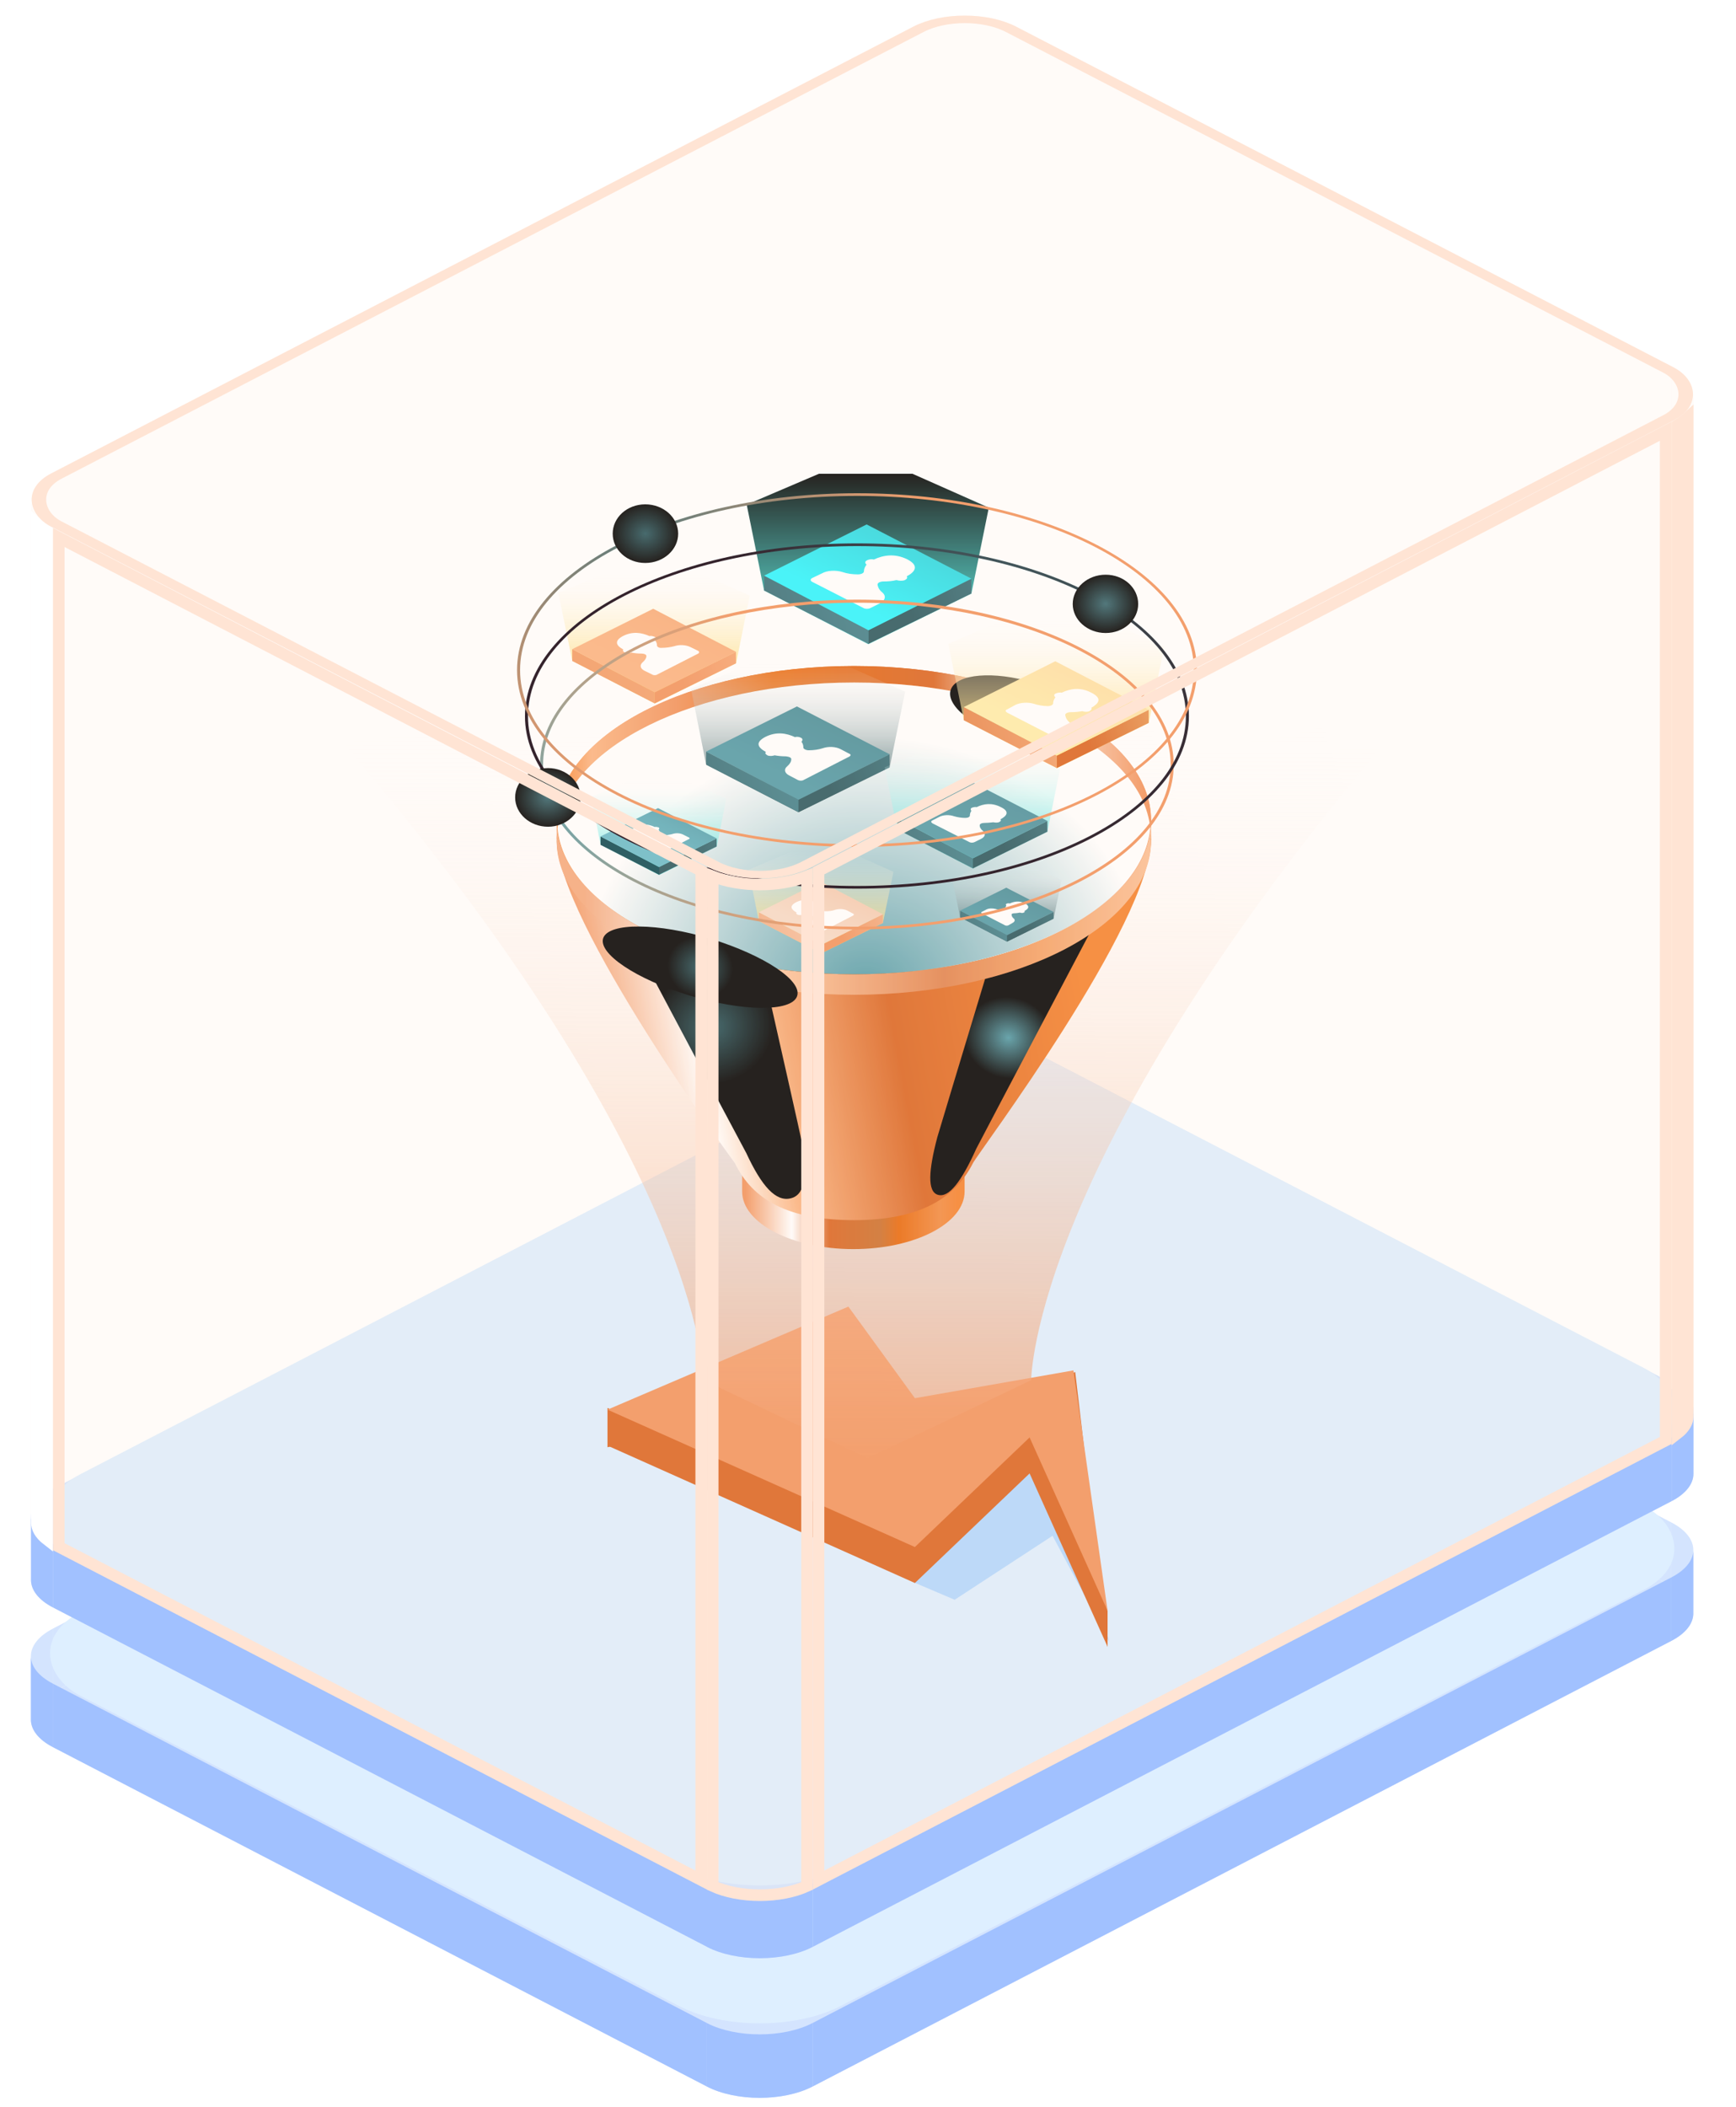 <svg width="150" height="182" viewBox="0 0 150 182" fill="none" xmlns="http://www.w3.org/2000/svg">
<path d="M87.909 107.662C85.382 106.351 81.286 106.351 78.759 107.662L4.562 146.148C3.299 146.803 2.667 147.662 2.667 148.521C2.667 149.38 3.298 150.239 4.562 150.894L61.07 180.205C63.597 181.516 67.693 181.516 70.22 180.205L144.417 141.719C145.68 141.063 146.312 140.205 146.312 139.346C146.312 138.487 145.681 137.628 144.417 136.973L87.909 107.662Z" fill="#D4E4FE"/>
<path d="M87.911 102.18C85.384 100.869 81.287 100.869 78.761 102.18V107.664C81.287 106.353 85.384 106.353 87.911 107.664V102.18Z" fill="#D4E4FE"/>
<path d="M87.905 102.179L144.413 131.49V136.974L87.905 107.663V102.179Z" fill="#D4E4FE"/>
<path d="M4.564 140.665L78.761 102.179V107.663L4.564 146.149V140.665Z" fill="#D4E4FE"/>
<path d="M144.417 131.493C145.681 132.149 146.312 133.008 146.312 133.867L146.312 139.35C146.312 138.491 145.68 137.633 144.417 136.977V131.493Z" fill="#D4E4FE"/>
<path d="M146.312 133.865C146.312 134.723 145.68 135.582 144.417 136.237V141.721C145.68 141.066 146.312 140.207 146.312 139.348V133.865Z" fill="#A1C1FF"/>
<path d="M2.669 143.041C2.669 142.182 3.301 141.323 4.564 140.668V146.152C3.301 146.807 2.669 147.666 2.669 148.525V143.041Z" fill="#D4E4FE"/>
<path d="M4.564 145.411C3.301 144.755 2.669 143.897 2.669 143.038V148.521C2.669 149.38 3.301 150.239 4.564 150.895V145.411Z" fill="#A1C1FF"/>
<path d="M144.413 136.239L70.216 174.725V180.209L144.413 141.723V136.239Z" fill="#A1C1FF"/>
<path d="M61.074 174.725L4.566 145.414V150.898L61.074 180.209V174.725Z" fill="#A1C1FF"/>
<path d="M70.216 174.725C67.689 176.035 63.593 176.035 61.066 174.725V180.209C63.593 181.519 67.689 181.519 70.216 180.209V174.725Z" fill="#A1C1FF"/>
<rect width="93.892" height="73.965" rx="7.862" transform="matrix(-0.888 0.46 0.888 0.46 83.347 99.659)" fill="#DEEFFF"/>
<path d="M87.92 95.601C85.393 94.29 81.296 94.29 78.77 95.601L4.573 134.087C3.309 134.743 2.678 135.601 2.678 136.46C2.677 137.319 3.309 138.178 4.573 138.833L61.081 168.144C63.608 169.455 67.704 169.455 70.231 168.144L144.428 129.658C145.691 129.003 146.323 128.144 146.323 127.285C146.323 126.426 145.691 125.567 144.428 124.912L87.92 95.601Z" fill="#D4E4FE"/>
<path d="M87.922 90.119C85.395 88.809 81.299 88.809 78.772 90.119V95.603C81.299 94.293 85.395 94.293 87.922 95.603V90.119Z" fill="#D4E4FE"/>
<path d="M87.912 90.118L144.42 119.429V124.913L87.912 95.602V90.118Z" fill="#D4E4FE"/>
<path d="M4.568 128.605L78.765 90.118V95.602L4.568 134.089V128.605Z" fill="#D4E4FE"/>
<path d="M144.428 119.431C145.691 120.086 146.323 120.945 146.323 121.804L146.323 127.288C146.323 126.429 145.691 125.57 144.428 124.915V119.431Z" fill="#D4E4FE"/>
<path d="M146.323 121.804C146.323 122.663 145.691 123.521 144.428 124.177V129.66C145.691 129.005 146.323 128.147 146.323 127.288V121.804Z" fill="#A1C1FF"/>
<path d="M2.68 130.978C2.68 130.12 3.312 129.261 4.575 128.606V134.09C3.312 134.745 2.68 135.603 2.68 136.462V130.978Z" fill="#D4E4FE"/>
<path d="M4.575 133.35C3.312 132.695 2.68 131.836 2.68 130.977V136.461C2.68 137.32 3.312 138.179 4.575 138.834V133.35Z" fill="#A1C1FF"/>
<path d="M144.42 124.178L70.223 162.665V168.149L144.42 129.662V124.178Z" fill="#A1C1FF"/>
<path d="M61.084 162.661L4.576 133.349V138.833L61.084 168.144V162.661Z" fill="#A1C1FF"/>
<path d="M70.227 162.664C67.7 163.975 63.604 163.975 61.077 162.664V168.148C63.604 169.459 67.7 169.459 70.227 168.148V162.664Z" fill="#A1C1FF"/>
<rect width="93.892" height="73.965" rx="7.862" transform="matrix(-0.888 0.46 0.888 0.46 83.347 87.747)" fill="#DEEFFF"/>
<path d="M78.757 136.581L82.487 138.171L90.946 132.646L95.855 141.808L94.767 138.171L92.746 124.009V118.359L78.757 136.581Z" fill="#B2D7FF"/>
<path d="M95.7 139.127V142.235L94.145 137.351L94.728 136.02L95.7 139.127Z" fill="#DA6420"/>
<path d="M52.49 124.998V121.607L57.775 123.765L52.49 124.998Z" fill="#DA6420"/>
<path d="M73.304 115.958L52.49 124.857L79.052 136.723L88.963 127.258L95.702 142.232L92.904 118.5L79.052 123.868L73.304 115.958Z" fill="#DA6420"/>
<path d="M73.304 112.85L52.49 121.75L79.052 133.616L88.963 124.151L95.702 139.125L92.749 118.36L79.052 120.761L73.304 112.85Z" fill="#F1935C"/>
<path fill-rule="evenodd" clip-rule="evenodd" d="M74.96 125.947L60.82 119.205C60.82 119.205 60.82 99.901 27.941 62.205H121.304C89.099 99.713 89.099 119.205 89.099 119.205L74.96 125.947Z" fill="url(#paint0_linear_466_21902)"/>
<path d="M83.346 100.408H64.124V102.822C64.124 102.861 64.124 102.89 64.124 102.91C64.124 105.645 68.439 107.885 73.735 107.885C79.063 107.885 83.346 105.645 83.346 102.91C83.346 102.89 83.346 102.861 83.346 102.822V100.408Z" fill="url(#paint1_linear_466_21902)"/>
<path d="M99.46 72.419C99.46 65.088 48.106 65.291 48.106 72.419C48.106 79.519 63.503 100.466 63.503 100.466C65.039 103.638 68.112 105.383 73.8 105.383C79.455 105.383 82.528 103.492 84.064 100.466C84.489 99.594 99.46 79.751 99.46 72.419Z" fill="url(#paint2_linear_466_21902)"/>
<path style="mix-blend-mode:color-dodge" d="M63.243 71.838L51.377 74.922C51.377 74.922 64.452 99.565 64.485 99.594C65.793 102.416 67.035 103.842 68.342 103.493C69.65 103.173 69.781 101.223 69.225 98.372C69.062 97.499 63.243 71.838 63.243 71.838Z" fill="url(#paint3_radial_466_21902)"/>
<path style="mix-blend-mode:color-dodge" d="M88.866 72.156L97.332 74.571C97.332 74.571 84.355 99.185 84.355 99.214C83.08 102.036 82.001 103.462 81.053 103.2C80.105 102.938 80.236 101.076 80.988 98.225C81.217 97.41 88.866 72.156 88.866 72.156Z" fill="url(#paint4_radial_466_21902)"/>
<path d="M99.46 72.505C99.46 79.837 87.954 85.802 73.8 85.802C59.613 85.802 48.106 79.837 48.106 72.505C48.106 65.145 59.613 59.209 73.8 59.209C87.954 59.209 99.46 65.145 99.46 72.505Z" fill="url(#paint5_linear_466_21902)"/>
<path d="M99.457 70.73H48.103V72.418H48.136C48.136 72.495 48.125 72.563 48.103 72.621C48.103 79.953 59.609 85.918 73.796 85.918C87.95 85.918 99.457 79.953 99.457 72.621C99.435 72.563 99.424 72.495 99.424 72.418H99.457V70.73Z" fill="url(#paint6_linear_466_21902)"/>
<path opacity="0.2" d="M99.457 70.73H48.103V72.418H48.136C48.136 72.495 48.125 72.563 48.103 72.621C48.103 79.953 59.609 85.918 73.796 85.918C87.95 85.918 99.457 79.953 99.457 72.621C99.435 72.563 99.424 72.495 99.424 72.418H99.457V70.73Z" fill="white"/>
<path d="M99.457 70.848C99.457 78.18 87.95 84.144 73.796 84.144C59.609 84.144 48.103 78.18 48.103 70.848C48.103 63.487 59.609 57.523 73.796 57.523C87.95 57.523 99.457 63.487 99.457 70.848Z" fill="url(#paint7_linear_466_21902)"/>
<path d="M99.457 70.848C99.457 78.18 87.95 84.144 73.796 84.144C59.609 84.144 48.103 78.18 48.103 70.848C48.103 63.487 59.609 57.523 73.796 57.523C87.95 57.523 99.457 63.487 99.457 70.848Z" fill="url(#paint8_linear_466_21902)"/>
<path d="M73.796 58.949C60.067 58.949 48.855 64.535 48.168 71.547C48.855 78.559 60.067 84.145 73.796 84.145C87.493 84.145 98.705 78.559 99.391 71.547C98.705 64.535 87.493 58.949 73.796 58.949Z" fill="url(#paint9_linear_466_21902)"/>
<path style="mix-blend-mode:multiply" d="M73.796 58.949C60.067 58.949 48.855 64.535 48.168 71.547C48.855 78.559 60.067 84.145 73.796 84.145C87.493 84.145 98.705 78.559 99.391 71.547C98.705 64.535 87.493 58.949 73.796 58.949Z" fill="url(#paint10_radial_466_21902)"/>
<path style="mix-blend-mode:color-dodge" d="M61.444 81.091C66.053 82.517 69.387 84.728 68.864 86.067C68.341 87.405 64.189 87.376 59.58 85.979C54.971 84.583 51.637 82.343 52.127 81.004C52.65 79.666 56.834 79.695 61.444 81.091Z" fill="url(#paint11_radial_466_21902)"/>
<path style="mix-blend-mode:color-dodge" d="M89.259 58.949C92.658 59.997 95.012 61.917 94.489 63.255C93.999 64.594 90.795 64.855 87.395 63.837C83.996 62.79 81.642 60.869 82.165 59.531C82.688 58.193 85.859 57.931 89.259 58.949Z" fill="url(#paint12_radial_466_21902)"/>
<path style="mix-blend-mode:screen" d="M100.602 55.834L91.187 51.673L81.936 55.601L83.276 62.206L91.318 66.337L99.261 62.438L100.602 55.834Z" fill="url(#paint13_linear_466_21902)"/>
<path d="M91.308 65.261V66.338L99.251 62.439V61.304L91.308 65.261Z" fill="url(#paint14_linear_466_21902)"/>
<path d="M91.313 65.259V66.335L83.272 62.204V61.069L91.313 65.259Z" fill="url(#paint15_linear_466_21902)"/>
<path d="M83.272 61.071L91.313 65.261L99.256 61.304L91.182 57.114L83.272 61.071Z" fill="url(#paint16_linear_466_21902)"/>
<path d="M92.399 62.384C92.171 62.18 92.072 61.977 92.04 61.744C92.04 61.628 92.236 61.511 92.497 61.511C92.824 61.511 93.184 61.482 93.511 61.424C93.674 61.482 93.968 61.511 94.132 61.424C94.295 61.337 94.361 61.22 94.295 61.133C94.949 60.755 95.276 60.318 94.295 59.824C93.347 59.329 92.465 59.475 91.746 59.824C91.582 59.795 91.353 59.824 91.19 59.911C91.026 59.998 91.092 60.144 91.19 60.231C91.059 60.406 90.994 60.58 90.994 60.755C90.994 60.871 90.798 60.987 90.536 60.987C90.111 60.987 89.686 60.9 89.327 60.784C88.836 60.638 88.183 60.667 87.757 60.871L87.006 61.278C86.842 61.337 86.875 61.453 87.006 61.54L90.961 63.577C91.124 63.635 91.353 63.635 91.484 63.577L92.236 63.199C92.661 62.966 92.726 62.646 92.399 62.384Z" fill="white"/>
<path style="mix-blend-mode:screen" d="M85.438 43.846L74.88 39.161L64.518 43.584L66.021 51.003L75.011 55.629H75.043L83.935 51.265L85.438 43.846Z" fill="url(#paint17_linear_466_21902)"/>
<path d="M75.01 54.431V55.624L83.933 51.26V49.98L75.01 54.431Z" fill="url(#paint18_linear_466_21902)"/>
<path d="M75.046 54.431V55.624L66.024 50.998V49.718L75.046 54.431Z" fill="url(#paint19_linear_466_21902)"/>
<path d="M66.024 49.719L75.046 54.432L83.937 49.98L74.882 45.296L66.024 49.719Z" fill="url(#paint20_linear_466_21902)"/>
<path d="M76.25 51.18C75.988 50.976 75.858 50.743 75.825 50.482C75.825 50.336 76.054 50.22 76.348 50.22C76.707 50.22 77.1 50.191 77.459 50.103C77.655 50.162 77.982 50.191 78.178 50.103C78.375 50.016 78.44 49.871 78.342 49.783C79.094 49.376 79.453 48.852 78.375 48.3C77.296 47.776 76.315 47.95 75.498 48.329C75.335 48.27 75.073 48.3 74.877 48.416C74.713 48.503 74.746 48.678 74.877 48.765C74.713 48.969 74.648 49.172 74.648 49.347C74.648 49.492 74.419 49.609 74.125 49.609C73.667 49.609 73.21 49.551 72.785 49.405C72.229 49.231 71.477 49.26 71.02 49.522L70.17 49.929C70.006 50.016 70.006 50.162 70.17 50.249L74.615 52.518C74.779 52.605 75.04 52.605 75.204 52.518L76.021 52.111C76.511 51.849 76.577 51.471 76.25 51.18Z" fill="white"/>
<path style="mix-blend-mode:screen" d="M64.782 51.442L56.446 47.747L48.241 51.209L49.451 57.086L56.577 60.752L63.605 57.29L64.782 51.442Z" fill="url(#paint21_linear_466_21902)"/>
<path d="M56.565 59.792V60.752L63.593 57.29V56.3L56.565 59.792Z" fill="url(#paint22_linear_466_21902)"/>
<path d="M56.571 59.793V60.753L49.445 57.087V56.069L56.571 59.793Z" fill="url(#paint23_linear_466_21902)"/>
<path d="M49.445 56.069L56.571 59.793L63.599 56.302L56.441 52.578L49.445 56.069Z" fill="url(#paint24_linear_466_21902)"/>
<path d="M55.525 57.205C55.721 57.03 55.852 56.856 55.852 56.652C55.852 56.536 55.656 56.449 55.427 56.449C55.133 56.449 54.839 56.419 54.544 56.361C54.414 56.419 54.12 56.419 53.989 56.361C53.825 56.274 53.793 56.187 53.858 56.099C53.27 55.779 53.008 55.372 53.825 54.936C54.675 54.499 55.46 54.645 56.114 54.936C56.244 54.907 56.44 54.936 56.604 55.023C56.735 55.081 56.702 55.227 56.604 55.314C56.735 55.459 56.767 55.605 56.767 55.75C56.767 55.867 56.963 55.983 57.192 55.954C57.552 55.954 57.944 55.896 58.271 55.808C58.696 55.663 59.284 55.692 59.676 55.896L60.33 56.216C60.428 56.274 60.428 56.39 60.33 56.449L56.8 58.252C56.669 58.34 56.473 58.34 56.342 58.252L55.688 57.932C55.296 57.729 55.264 57.438 55.525 57.205Z" fill="white"/>
<path style="mix-blend-mode:screen" d="M78.21 59.736L68.861 55.605L59.708 59.504L61.016 66.05L68.992 70.152L76.87 66.283L78.21 59.736Z" fill="url(#paint25_linear_466_21902)"/>
<path d="M68.985 69.072V70.149L76.863 66.279V65.144L68.985 69.072Z" fill="url(#paint26_linear_466_21902)"/>
<path d="M68.99 69.073V70.149L61.014 66.047V64.912L68.99 69.073Z" fill="url(#paint27_linear_466_21902)"/>
<path d="M61.014 64.915L68.99 69.075L76.868 65.147L68.859 61.016L61.014 64.915Z" fill="url(#paint28_linear_466_21902)"/>
<path d="M68.009 66.198C68.238 65.994 68.369 65.79 68.369 65.587C68.402 65.441 68.173 65.354 67.911 65.325C67.584 65.325 67.257 65.296 66.931 65.237C66.767 65.296 66.473 65.325 66.309 65.237C66.146 65.15 66.081 65.034 66.179 64.947C65.492 64.568 65.198 64.132 66.146 63.637C67.094 63.172 67.944 63.317 68.696 63.666C68.826 63.608 69.055 63.637 69.219 63.725C69.382 63.812 69.35 63.957 69.251 64.074C69.382 64.219 69.415 64.394 69.415 64.568C69.415 64.685 69.644 64.801 69.873 64.801C70.297 64.801 70.722 64.743 71.082 64.626C71.572 64.452 72.226 64.481 72.651 64.714L73.37 65.092C73.534 65.15 73.534 65.267 73.37 65.354L69.448 67.361C69.317 67.449 69.088 67.449 68.925 67.361L68.205 66.983C67.781 66.779 67.715 66.43 68.009 66.198Z" fill="white"/>
<path style="mix-blend-mode:screen" d="M62.752 68.984L56.868 66.365L51.082 68.838L51.9 72.969L56.934 75.559H56.966L61.935 73.115L62.752 68.984Z" fill="url(#paint29_linear_466_21902)"/>
<path d="M56.922 74.888V75.557L61.923 73.113V72.415L56.922 74.888Z" fill="url(#paint30_linear_466_21902)"/>
<path d="M56.957 74.889V75.558L51.89 72.969V72.242L56.957 74.889Z" fill="url(#paint31_linear_466_21902)"/>
<path d="M51.89 72.24L56.957 74.888L61.926 72.415L56.859 69.796L51.89 72.24Z" fill="url(#paint32_linear_466_21902)"/>
<path d="M56.149 73.029C56.28 72.893 56.356 72.757 56.378 72.621C56.378 72.534 56.247 72.476 56.084 72.476C55.888 72.476 55.659 72.476 55.463 72.418C55.365 72.447 55.169 72.476 55.071 72.418C54.94 72.359 54.907 72.301 54.972 72.243C54.547 72.01 54.351 71.719 54.94 71.399C55.561 71.109 56.084 71.196 56.574 71.428C56.639 71.399 56.803 71.428 56.901 71.458C56.999 71.516 56.966 71.632 56.901 71.661C56.988 71.778 57.032 71.884 57.032 71.981C57.032 72.069 57.163 72.156 57.326 72.156C57.587 72.127 57.849 72.098 58.078 72.04C58.405 71.923 58.797 71.952 59.059 72.098L59.516 72.331C59.614 72.359 59.614 72.447 59.516 72.476L57.032 73.756C56.966 73.814 56.803 73.814 56.705 73.756L56.247 73.523C55.986 73.378 55.953 73.174 56.149 73.029Z" fill="white"/>
<path style="mix-blend-mode:screen" d="M91.578 66.48L83.961 63.076L76.443 66.276L77.522 71.629L84.059 75.004L90.499 71.833L91.578 66.48Z" fill="url(#paint33_linear_466_21902)"/>
<path d="M84.061 74.131V75.004L90.501 71.833V70.902L84.061 74.131Z" fill="url(#paint34_linear_466_21902)"/>
<path d="M84.061 74.13V75.003L77.523 71.628V70.697L84.061 74.13Z" fill="url(#paint35_linear_466_21902)"/>
<path d="M77.523 70.699L84.061 74.132L90.501 70.903L83.963 67.528L77.523 70.699Z" fill="url(#paint36_linear_466_21902)"/>
<path d="M84.946 71.777C84.75 71.631 84.652 71.457 84.652 71.282C84.652 71.166 84.815 71.079 85.011 71.079C85.273 71.079 85.567 71.049 85.828 71.02C85.959 71.049 86.221 71.079 86.351 70.991C86.482 70.933 86.515 70.846 86.45 70.758C87.005 70.468 87.267 70.089 86.482 69.711C85.698 69.304 84.978 69.42 84.39 69.711C84.292 69.682 84.096 69.711 83.965 69.769C83.834 69.828 83.867 69.973 83.932 70.031C83.834 70.177 83.802 70.322 83.802 70.439C83.802 70.555 83.638 70.642 83.409 70.642C83.082 70.642 82.723 70.584 82.429 70.497C82.037 70.351 81.481 70.38 81.154 70.555L80.533 70.875C80.435 70.933 80.435 71.02 80.566 71.108L83.769 72.737C83.9 72.795 84.063 72.795 84.194 72.737L84.782 72.446C85.142 72.271 85.175 71.981 84.946 71.777Z" fill="white"/>
<path style="mix-blend-mode:screen" d="M77.201 75.297L70.892 72.475L64.681 75.123L65.564 79.545L70.958 82.338L76.286 79.72L77.201 75.297Z" fill="url(#paint37_linear_466_21902)"/>
<path d="M70.961 81.611V82.339L76.289 79.72V78.964L70.961 81.611Z" fill="url(#paint38_linear_466_21902)"/>
<path d="M70.959 81.612V82.34L65.565 79.547V78.79L70.959 81.612Z" fill="url(#paint39_linear_466_21902)"/>
<path d="M65.565 78.791L70.959 81.613L76.287 78.965L70.894 76.143L65.565 78.791Z" fill="url(#paint40_linear_466_21902)"/>
<path d="M70.076 79.634C70.229 79.518 70.305 79.382 70.305 79.227C70.338 79.14 70.174 79.082 70.011 79.082C69.782 79.082 69.553 79.052 69.357 78.994C69.227 79.052 69.03 79.052 68.9 78.994C68.802 78.936 68.769 78.878 68.834 78.82C68.377 78.558 68.148 78.267 68.802 77.918C69.455 77.598 70.044 77.714 70.534 77.947C70.632 77.918 70.763 77.918 70.894 77.976C70.992 78.034 70.959 78.15 70.894 78.209C70.992 78.325 71.024 78.441 71.024 78.558C71.024 78.645 71.155 78.703 71.351 78.703C71.613 78.703 71.907 78.674 72.136 78.587C72.495 78.471 72.92 78.5 73.215 78.645L73.705 78.907C73.803 78.936 73.803 79.023 73.705 79.082L71.057 80.449C70.959 80.507 70.796 80.507 70.698 80.449L70.207 80.187C69.913 80.042 69.88 79.809 70.076 79.634Z" fill="white"/>
<path style="mix-blend-mode:screen" d="M91.722 76.002L86.949 73.878L82.275 75.886L82.961 79.231L87.014 81.326L91.035 79.348L91.722 76.002Z" fill="url(#paint41_linear_466_21902)"/>
<path d="M87.011 80.775V81.328L91.032 79.349V78.767L87.011 80.775Z" fill="url(#paint42_linear_466_21902)"/>
<path d="M87.012 80.774V81.327L82.959 79.232V78.65L87.012 80.774Z" fill="url(#paint43_linear_466_21902)"/>
<path d="M82.959 78.649L87.012 80.773L91.033 78.765L86.947 76.67L82.959 78.649Z" fill="url(#paint44_linear_466_21902)"/>
<path d="M87.573 79.315C87.463 79.218 87.409 79.112 87.409 78.995C87.376 78.937 87.507 78.879 87.638 78.879C87.801 78.879 87.965 78.85 88.128 78.821C88.226 78.85 88.357 78.879 88.455 78.821C88.553 78.791 88.553 78.733 88.52 78.675C88.88 78.501 89.011 78.268 88.553 78.006C88.063 77.773 87.605 77.861 87.246 78.035C87.18 78.006 87.049 78.006 86.951 78.064C86.886 78.093 86.919 78.18 86.951 78.239C86.886 78.316 86.853 78.394 86.853 78.472C86.853 78.559 86.755 78.617 86.624 78.617C86.428 78.617 86.2 78.559 86.003 78.501C85.775 78.442 85.415 78.442 85.219 78.559L84.827 78.762C84.761 78.791 84.761 78.85 84.827 78.879L86.853 79.926C86.919 79.955 87.049 79.955 87.115 79.926L87.474 79.722C87.703 79.606 87.736 79.432 87.573 79.315Z" fill="white"/>
<path fill-rule="evenodd" clip-rule="evenodd" d="M74.055 80.275C58.953 80.275 46.662 73.903 46.662 66.048C46.662 58.193 58.953 51.792 74.055 51.792C89.157 51.792 101.416 58.193 101.416 66.048C101.416 73.903 89.157 80.275 74.055 80.275ZM74.055 52.054C59.084 52.054 46.924 58.309 46.924 66.048C46.924 73.758 59.084 80.042 74.055 80.042C88.994 80.042 101.154 73.758 101.154 66.048C101.154 58.309 88.994 52.054 74.055 52.054Z" fill="url(#paint45_radial_466_21902)" style="mix-blend-mode:screen"/>
<path style="mix-blend-mode:screen" fill-rule="evenodd" clip-rule="evenodd" d="M74.061 76.753C58.239 76.753 45.36 70.061 45.36 61.856C45.36 53.623 58.239 46.931 74.061 46.931C89.882 46.931 102.729 53.623 102.729 61.856C102.729 70.061 89.882 76.753 74.061 76.753ZM74.061 47.164C58.37 47.164 45.621 53.739 45.621 61.856C45.621 69.945 58.37 76.52 74.061 76.52C89.719 76.52 102.467 69.945 102.467 61.856C102.467 53.739 89.719 47.164 74.061 47.164Z" fill="url(#paint46_radial_466_21902)"/>
<path fill-rule="evenodd" clip-rule="evenodd" d="M74.063 73.149C57.85 73.149 44.676 66.282 44.676 57.874C44.676 49.466 57.85 42.6 74.063 42.6C90.244 42.6 103.418 49.466 103.418 57.874C103.418 66.282 90.244 73.149 74.063 73.149ZM74.063 42.832C58.013 42.832 44.938 49.582 44.938 57.874C44.938 66.166 58.013 72.916 74.063 72.916C90.113 72.916 103.156 66.166 103.156 57.874C103.156 49.582 90.113 42.832 74.063 42.832Z" fill="url(#paint47_radial_466_21902)" style="mix-blend-mode:screen"/>
<path style="mix-blend-mode:screen" d="M50.167 68.871C50.167 70.268 48.892 71.403 47.356 71.403C45.787 71.403 44.512 70.268 44.512 68.871C44.512 67.475 45.787 66.34 47.356 66.34C48.892 66.34 50.167 67.475 50.167 68.871Z" fill="url(#paint48_radial_466_21902)"/>
<path style="mix-blend-mode:screen" d="M98.345 52.17C98.345 53.537 97.103 54.672 95.534 54.672C93.965 54.672 92.69 53.537 92.69 52.17C92.69 50.773 93.965 49.638 95.534 49.638C97.103 49.638 98.345 50.773 98.345 52.17Z" fill="url(#paint49_radial_466_21902)"/>
<path style="mix-blend-mode:screen" d="M58.597 46.092C58.597 47.488 57.322 48.623 55.753 48.623C54.184 48.623 52.941 47.488 52.941 46.092C52.941 44.695 54.184 43.56 55.753 43.56C57.322 43.56 58.597 44.695 58.597 46.092Z" fill="url(#paint50_radial_466_21902)"/>
<g filter="url(#filter0_i_466_21902)">
<path d="M144.432 31.678C145.695 32.334 146.327 33.193 146.327 34.052L146.327 122.342C146.327 121.484 145.695 120.625 144.432 119.97V31.678Z" fill="#FFE4D4" fill-opacity="0.15"/>
</g>
<path d="M145.827 34.052V34.052C145.827 33.604 145.574 33.078 144.932 32.581V119.674C145.27 119.87 145.571 120.087 145.827 120.322V34.052Z" stroke="white"/>
<g filter="url(#filter1_i_466_21902)">
<path d="M146.327 34.051C146.327 34.91 145.695 35.769 144.432 36.424V124.715C145.695 124.06 146.327 123.201 146.327 122.343V34.051Z" fill="#FFE4D4" fill-opacity="0.15"/>
</g>
<path d="M144.932 123.812C145.573 123.316 145.827 122.79 145.827 122.343V36.072C145.571 36.306 145.27 36.523 144.932 36.72V123.812Z" stroke="#FFE4D4"/>
<g filter="url(#filter2_i_466_21902)">
<path d="M4.579 45.599C3.316 44.944 2.684 44.085 2.684 43.227V131.517C2.684 132.376 3.315 133.235 4.579 133.891V45.599Z" fill="#FFE4D4" fill-opacity="0.15"/>
</g>
<path d="M4.079 45.895C3.74 45.699 3.44 45.482 3.184 45.247V131.517C3.184 131.965 3.437 132.491 4.079 132.988V45.895Z" stroke="white"/>
<g filter="url(#filter3_i_466_21902)">
<path d="M144.424 36.424L70.227 74.911V163.202L144.424 124.715V36.424Z" fill="#FFE4D4" fill-opacity="0.15"/>
</g>
<path d="M143.924 124.412V37.247L70.727 75.215V162.379L143.924 124.412Z" stroke="#FFE4D4"/>
<g filter="url(#filter4_i_466_21902)">
<path d="M61.088 74.912L4.58 45.601V133.892L61.088 163.203V74.912Z" fill="#FFE4D4" fill-opacity="0.15"/>
</g>
<path d="M60.588 162.38V75.216L5.08 46.423V133.588L60.588 162.38Z" stroke="#FFE4D4"/>
<g filter="url(#filter5_i_466_21902)">
<path d="M70.231 74.912C67.704 76.222 63.607 76.222 61.081 74.912V163.203C63.607 164.514 67.704 164.514 70.231 163.203V74.912Z" fill="#FFE4D4" fill-opacity="0.15"/>
</g>
<path d="M69.731 162.891V75.685C68.51 76.163 67.073 76.395 65.656 76.395C64.237 76.395 62.801 76.163 61.581 75.685V162.891C62.72 163.414 64.176 163.686 65.656 163.686C67.135 163.686 68.591 163.414 69.731 162.891Z" stroke="#FFE4D4"/>
<g filter="url(#filter6_i_466_21902)">
<rect width="93.892" height="73.965" rx="5" transform="matrix(-0.888 0.46 0.888 0.46 83.358 0)" fill="#FFE4D4" fill-opacity="0.15"/>
</g>
<rect x="2.98023e-08" y="0.46" width="92.892" height="72.965" rx="4.5" transform="matrix(-0.888 0.46 0.888 0.46 82.949 0.248)" stroke="#FFE4D4"/>
<defs>
<filter id="filter0_i_466_21902" x="144.432" y="31.678" width="1.895" height="90.665" filterUnits="userSpaceOnUse" color-interpolation-filters="sRGB">
<feFlood flood-opacity="0" result="BackgroundImageFix"/>
<feBlend mode="normal" in="SourceGraphic" in2="BackgroundImageFix" result="shape"/>
<feColorMatrix in="SourceAlpha" type="matrix" values="0 0 0 0 0 0 0 0 0 0 0 0 0 0 0 0 0 0 127 0" result="hardAlpha"/>
<feOffset/>
<feGaussianBlur stdDeviation="9.084"/>
<feComposite in2="hardAlpha" operator="arithmetic" k2="-1" k3="1"/>
<feColorMatrix type="matrix" values="0 0 0 0 1 0 0 0 0 1 0 0 0 0 1 0 0 0 1 0"/>
<feBlend mode="normal" in2="shape" result="effect1_innerShadow_466_21902"/>
</filter>
<filter id="filter1_i_466_21902" x="144.432" y="34.051" width="1.895" height="90.664" filterUnits="userSpaceOnUse" color-interpolation-filters="sRGB">
<feFlood flood-opacity="0" result="BackgroundImageFix"/>
<feBlend mode="normal" in="SourceGraphic" in2="BackgroundImageFix" result="shape"/>
<feColorMatrix in="SourceAlpha" type="matrix" values="0 0 0 0 0 0 0 0 0 0 0 0 0 0 0 0 0 0 127 0" result="hardAlpha"/>
<feOffset/>
<feGaussianBlur stdDeviation="9.084"/>
<feComposite in2="hardAlpha" operator="arithmetic" k2="-1" k3="1"/>
<feColorMatrix type="matrix" values="0 0 0 0 1 0 0 0 0 1 0 0 0 0 1 0 0 0 1 0"/>
<feBlend mode="normal" in2="shape" result="effect1_innerShadow_466_21902"/>
</filter>
<filter id="filter2_i_466_21902" x="2.684" y="43.226" width="1.895" height="90.665" filterUnits="userSpaceOnUse" color-interpolation-filters="sRGB">
<feFlood flood-opacity="0" result="BackgroundImageFix"/>
<feBlend mode="normal" in="SourceGraphic" in2="BackgroundImageFix" result="shape"/>
<feColorMatrix in="SourceAlpha" type="matrix" values="0 0 0 0 0 0 0 0 0 0 0 0 0 0 0 0 0 0 127 0" result="hardAlpha"/>
<feOffset/>
<feGaussianBlur stdDeviation="9.084"/>
<feComposite in2="hardAlpha" operator="arithmetic" k2="-1" k3="1"/>
<feColorMatrix type="matrix" values="0 0 0 0 1 0 0 0 0 1 0 0 0 0 1 0 0 0 1 0"/>
<feBlend mode="normal" in2="shape" result="effect1_innerShadow_466_21902"/>
</filter>
<filter id="filter3_i_466_21902" x="70.227" y="36.424" width="74.197" height="126.778" filterUnits="userSpaceOnUse" color-interpolation-filters="sRGB">
<feFlood flood-opacity="0" result="BackgroundImageFix"/>
<feBlend mode="normal" in="SourceGraphic" in2="BackgroundImageFix" result="shape"/>
<feColorMatrix in="SourceAlpha" type="matrix" values="0 0 0 0 0 0 0 0 0 0 0 0 0 0 0 0 0 0 127 0" result="hardAlpha"/>
<feOffset/>
<feGaussianBlur stdDeviation="9.084"/>
<feComposite in2="hardAlpha" operator="arithmetic" k2="-1" k3="1"/>
<feColorMatrix type="matrix" values="0 0 0 0 1 0 0 0 0 1 0 0 0 0 1 0 0 0 1 0"/>
<feBlend mode="normal" in2="shape" result="effect1_innerShadow_466_21902"/>
</filter>
<filter id="filter4_i_466_21902" x="4.58" y="45.601" width="56.508" height="117.602" filterUnits="userSpaceOnUse" color-interpolation-filters="sRGB">
<feFlood flood-opacity="0" result="BackgroundImageFix"/>
<feBlend mode="normal" in="SourceGraphic" in2="BackgroundImageFix" result="shape"/>
<feColorMatrix in="SourceAlpha" type="matrix" values="0 0 0 0 0 0 0 0 0 0 0 0 0 0 0 0 0 0 127 0" result="hardAlpha"/>
<feOffset/>
<feGaussianBlur stdDeviation="9.084"/>
<feComposite in2="hardAlpha" operator="arithmetic" k2="-1" k3="1"/>
<feColorMatrix type="matrix" values="0 0 0 0 1 0 0 0 0 1 0 0 0 0 1 0 0 0 1 0"/>
<feBlend mode="normal" in2="shape" result="effect1_innerShadow_466_21902"/>
</filter>
<filter id="filter5_i_466_21902" x="61.081" y="74.912" width="9.15" height="89.274" filterUnits="userSpaceOnUse" color-interpolation-filters="sRGB">
<feFlood flood-opacity="0" result="BackgroundImageFix"/>
<feBlend mode="normal" in="SourceGraphic" in2="BackgroundImageFix" result="shape"/>
<feColorMatrix in="SourceAlpha" type="matrix" values="0 0 0 0 0 0 0 0 0 0 0 0 0 0 0 0 0 0 127 0" result="hardAlpha"/>
<feOffset/>
<feGaussianBlur stdDeviation="9.084"/>
<feComposite in2="hardAlpha" operator="arithmetic" k2="-1" k3="1"/>
<feColorMatrix type="matrix" values="0 0 0 0 1 0 0 0 0 1 0 0 0 0 1 0 0 0 1 0"/>
<feBlend mode="normal" in2="shape" result="effect1_innerShadow_466_21902"/>
</filter>
<filter id="filter6_i_466_21902" x="2.611" y="1.349" width="143.805" height="74.592" filterUnits="userSpaceOnUse" color-interpolation-filters="sRGB">
<feFlood flood-opacity="0" result="BackgroundImageFix"/>
<feBlend mode="normal" in="SourceGraphic" in2="BackgroundImageFix" result="shape"/>
<feColorMatrix in="SourceAlpha" type="matrix" values="0 0 0 0 0 0 0 0 0 0 0 0 0 0 0 0 0 0 127 0" result="hardAlpha"/>
<feOffset/>
<feGaussianBlur stdDeviation="9.084"/>
<feComposite in2="hardAlpha" operator="arithmetic" k2="-1" k3="1"/>
<feColorMatrix type="matrix" values="0 0 0 0 1 0 0 0 0 1 0 0 0 0 1 0 0 0 1 0"/>
<feBlend mode="normal" in2="shape" result="effect1_innerShadow_466_21902"/>
</filter>
<linearGradient id="paint0_linear_466_21902" x1="72.825" y1="62.205" x2="72.566" y2="126.362" gradientUnits="userSpaceOnUse">
<stop stop-color="white" stop-opacity="0"/>
<stop offset="1" stop-color="#F1935C" stop-opacity="0.7"/>
</linearGradient>
<linearGradient id="paint1_linear_466_21902" x1="64.218" y1="100.422" x2="83.141" y2="100.422" gradientUnits="userSpaceOnUse">
<stop offset="0.01" stop-color="#F1935C"/>
<stop offset="0.222" stop-color="white"/>
<stop offset="0.394" stop-color="#DA6420"/>
<stop offset="0.626" stop-color="#CC6F2B"/>
<stop offset="0.712" stop-color="#E8680B"/>
<stop offset="0.899" stop-color="#F1893E"/>
<stop offset="0.98" stop-color="#F4812C"/>
</linearGradient>
<linearGradient id="paint2_linear_466_21902" x1="46.581" y1="68.328" x2="89" y2="60.472" gradientUnits="userSpaceOnUse">
<stop offset="0.01" stop-color="#F1935C"/>
<stop offset="0.222" stop-color="white"/>
<stop offset="0.359" stop-color="#FAB380"/>
<stop offset="0.611" stop-color="#DA6420"/>
<stop offset="1" stop-color="#F4812C"/>
</linearGradient>
<radialGradient id="paint3_radial_466_21902" cx="0" cy="0" r="1" gradientUnits="userSpaceOnUse" gradientTransform="translate(61.484 88.701) rotate(-14.536) scale(5.387 4.874)">
<stop stop-color="#28565D"/>
<stop offset="1"/>
</radialGradient>
<radialGradient id="paint4_radial_466_21902" cx="0" cy="0" r="1" gradientUnits="userSpaceOnUse" gradientTransform="translate(87.128 89.628) rotate(-164.069) scale(3.839 3.485)">
<stop stop-color="#509AA6"/>
<stop offset="1"/>
</radialGradient>
<linearGradient id="paint5_linear_466_21902" x1="98.541" y1="88.057" x2="45.197" y2="83.519" gradientUnits="userSpaceOnUse">
<stop offset="0.01" stop-color="#F1935C"/>
<stop offset="0.222" stop-color="white"/>
<stop offset="0.359" stop-color="#FAB380"/>
<stop offset="0.626" stop-color="#E8680B"/>
<stop offset="0.793" stop-color="#F1893E"/>
<stop offset="0.929" stop-color="#FAB380"/>
<stop offset="1" stop-color="#CC6F2B"/>
</linearGradient>
<linearGradient id="paint6_linear_466_21902" x1="49.965" y1="70.743" x2="100.48" y2="70.743" gradientUnits="userSpaceOnUse">
<stop offset="0.01" stop-color="#F1935C"/>
<stop offset="0.222" stop-color="white"/>
<stop offset="0.359" stop-color="#FAB380"/>
<stop offset="0.626" stop-color="#DA6420"/>
<stop offset="0.788" stop-color="#F1893E"/>
<stop offset="1" stop-color="#FAB380"/>
</linearGradient>
<linearGradient id="paint7_linear_466_21902" x1="99.321" y1="84.138" x2="47.451" y2="84.138" gradientUnits="userSpaceOnUse">
<stop offset="0.01" stop-color="#F1935C"/>
<stop offset="0.222" stop-color="white"/>
<stop offset="0.359" stop-color="#DA6420"/>
<stop offset="0.626" stop-color="#E8680B"/>
<stop offset="0.793" stop-color="#F1935C"/>
<stop offset="0.929" stop-color="#FAB380"/>
<stop offset="1" stop-color="#F5791E"/>
</linearGradient>
<linearGradient id="paint8_linear_466_21902" x1="99.321" y1="84.138" x2="47.451" y2="84.138" gradientUnits="userSpaceOnUse">
<stop offset="0.01" stop-color="#F1935C"/>
<stop offset="0.222" stop-color="white"/>
<stop offset="0.359" stop-color="#DA6420"/>
<stop offset="0.626" stop-color="#E8680B"/>
<stop offset="0.793" stop-color="#F1935C"/>
<stop offset="0.929" stop-color="#FAB380"/>
<stop offset="1" stop-color="#F5791E"/>
</linearGradient>
<linearGradient id="paint9_linear_466_21902" x1="97.304" y1="88.782" x2="41.962" y2="78.427" gradientUnits="userSpaceOnUse">
<stop offset="0.01" stop-color="#F1935C"/>
<stop offset="0.222" stop-color="white"/>
<stop offset="0.359" stop-color="#F1893E"/>
<stop offset="0.626" stop-color="#CC6F2B"/>
<stop offset="1" stop-color="#F99F5D"/>
</linearGradient>
<radialGradient id="paint10_radial_466_21902" cx="0" cy="0" r="1" gradientUnits="userSpaceOnUse" gradientTransform="translate(74.85 85.47) scale(24.583 21.88)">
<stop stop-color="#509AA6"/>
<stop offset="1" stop-color="white"/>
</radialGradient>
<radialGradient id="paint11_radial_466_21902" cx="0" cy="0" r="1" gradientUnits="userSpaceOnUse" gradientTransform="translate(60.506 83.538) rotate(-69.073) scale(2.606 2.85)">
<stop stop-color="#28565D"/>
<stop offset="1"/>
</radialGradient>
<radialGradient id="paint12_radial_466_21902" cx="0" cy="0" r="1" gradientUnits="userSpaceOnUse" gradientTransform="translate(88.336 61.391) rotate(-69.073) scale(2.606 2.85)">
<stop stop-color="#28565D"/>
<stop offset="1"/>
</radialGradient>
<linearGradient id="paint13_linear_466_21902" x1="83.976" y1="65.546" x2="83.976" y2="53.203" gradientUnits="userSpaceOnUse">
<stop stop-color="#FDD65B"/>
<stop offset="1" stop-color="white" stop-opacity="0"/>
</linearGradient>
<linearGradient id="paint14_linear_466_21902" x1="93.046" y1="61.365" x2="109.651" y2="55.778" gradientUnits="userSpaceOnUse">
<stop stop-color="#DA6420"/>
<stop offset="1" stop-color="#FEECA8"/>
<stop offset="1" stop-color="#F1935C"/>
</linearGradient>
<linearGradient id="paint15_linear_466_21902" x1="72.254" y1="63.623" x2="101.139" y2="56.348" gradientUnits="userSpaceOnUse">
<stop stop-color="#DA6420"/>
<stop offset="1" stop-color="#FFC295"/>
</linearGradient>
<linearGradient id="paint16_linear_466_21902" x1="110.868" y1="36.44" x2="96.882" y2="66.387" gradientUnits="userSpaceOnUse">
<stop stop-color="#FFA98C"/>
<stop offset="1" stop-color="#FEECA8"/>
</linearGradient>
<linearGradient id="paint17_linear_466_21902" x1="66.787" y1="54.741" x2="66.787" y2="40.901" gradientUnits="userSpaceOnUse">
<stop stop-color="#43E8E1"/>
<stop offset="1"/>
<stop offset="1" stop-color="white" stop-opacity="0"/>
</linearGradient>
<linearGradient id="paint18_linear_466_21902" x1="76.969" y1="50.047" x2="95.591" y2="43.783" gradientUnits="userSpaceOnUse">
<stop offset="0.035" stop-color="#28565D"/>
<stop offset="1" stop-color="#509AA6"/>
</linearGradient>
<linearGradient id="paint19_linear_466_21902" x1="53.651" y1="52.583" x2="86.044" y2="44.424" gradientUnits="userSpaceOnUse">
<stop offset="0.035" stop-color="#28565D"/>
<stop offset="1" stop-color="#509AA6"/>
</linearGradient>
<linearGradient id="paint20_linear_466_21902" x1="96.953" y1="22.096" x2="81.269" y2="55.68" gradientUnits="userSpaceOnUse">
<stop offset="0.035" stop-color="#28565D"/>
<stop offset="1" stop-color="#2AF6FF"/>
</linearGradient>
<linearGradient id="paint21_linear_466_21902" x1="50.059" y1="60.045" x2="50.059" y2="49.106" gradientUnits="userSpaceOnUse">
<stop stop-color="#FDD65B"/>
<stop offset="1" stop-color="white" stop-opacity="0"/>
</linearGradient>
<linearGradient id="paint22_linear_466_21902" x1="58.095" y1="56.339" x2="72.812" y2="51.388" gradientUnits="userSpaceOnUse">
<stop stop-color="#F1935C"/>
<stop offset="1" stop-color="#FFC295"/>
</linearGradient>
<linearGradient id="paint23_linear_466_21902" x1="39.667" y1="58.344" x2="65.272" y2="51.895" gradientUnits="userSpaceOnUse">
<stop stop-color="#F1935C"/>
<stop offset="1" stop-color="#F3A771"/>
</linearGradient>
<linearGradient id="paint24_linear_466_21902" x1="73.894" y1="34.248" x2="61.498" y2="60.792" gradientUnits="userSpaceOnUse">
<stop offset="0.035" stop-color="#F1935C"/>
<stop offset="1" stop-color="#FAB380"/>
</linearGradient>
<linearGradient id="paint25_linear_466_21902" x1="61.714" y1="69.363" x2="61.714" y2="57.123" gradientUnits="userSpaceOnUse">
<stop stop-color="#28565D"/>
<stop offset="1" stop-color="white" stop-opacity="0"/>
</linearGradient>
<linearGradient id="paint26_linear_466_21902" x1="70.712" y1="65.213" x2="87.18" y2="59.672" gradientUnits="userSpaceOnUse">
<stop stop-color="#28565D"/>
<stop offset="1" stop-color="#509AA6"/>
</linearGradient>
<linearGradient id="paint27_linear_466_21902" x1="50.092" y1="67.456" x2="78.74" y2="60.24" gradientUnits="userSpaceOnUse">
<stop stop-color="#28565D"/>
<stop offset="1" stop-color="#509AA6"/>
</linearGradient>
<linearGradient id="paint28_linear_466_21902" x1="88.388" y1="40.497" x2="74.518" y2="70.197" gradientUnits="userSpaceOnUse">
<stop stop-color="#28565D"/>
<stop offset="1" stop-color="#509AA6"/>
</linearGradient>
<linearGradient id="paint29_linear_466_21902" x1="52.346" y1="75.067" x2="52.346" y2="67.331" gradientUnits="userSpaceOnUse">
<stop stop-color="#43E8E1"/>
<stop offset="1" stop-color="white" stop-opacity="0"/>
</linearGradient>
<linearGradient id="paint30_linear_466_21902" x1="58.025" y1="72.444" x2="68.433" y2="68.943" gradientUnits="userSpaceOnUse">
<stop offset="0.035" stop-color="#28565D"/>
<stop offset="1" stop-color="#509AA6"/>
</linearGradient>
<linearGradient id="paint31_linear_466_21902" x1="44.992" y1="73.862" x2="63.098" y2="69.302" gradientUnits="userSpaceOnUse">
<stop offset="0.035" stop-color="#0D434B"/>
<stop offset="1" stop-color="#074E58"/>
</linearGradient>
<linearGradient id="paint32_linear_466_21902" x1="69.195" y1="56.821" x2="60.429" y2="75.592" gradientUnits="userSpaceOnUse">
<stop offset="0.035" stop-color="#0D434B"/>
<stop offset="1" stop-color="#67BAC8"/>
</linearGradient>
<linearGradient id="paint33_linear_466_21902" x1="78.089" y1="74.354" x2="78.089" y2="64.333" gradientUnits="userSpaceOnUse">
<stop stop-color="#43E8E1"/>
<stop offset="1" stop-color="white" stop-opacity="0"/>
</linearGradient>
<linearGradient id="paint34_linear_466_21902" x1="85.463" y1="70.959" x2="98.945" y2="66.423" gradientUnits="userSpaceOnUse">
<stop offset="0.035" stop-color="#28565D"/>
<stop offset="1" stop-color="#509AA6"/>
</linearGradient>
<linearGradient id="paint35_linear_466_21902" x1="68.578" y1="72.793" x2="92.031" y2="66.886" gradientUnits="userSpaceOnUse">
<stop offset="0.035" stop-color="#28565D"/>
<stop offset="1" stop-color="#509AA6"/>
</linearGradient>
<linearGradient id="paint36_linear_466_21902" x1="99.93" y1="50.722" x2="88.574" y2="75.038" gradientUnits="userSpaceOnUse">
<stop offset="0.035" stop-color="#34656D"/>
<stop offset="1" stop-color="#509AA6"/>
</linearGradient>
<linearGradient id="paint37_linear_466_21902" x1="66.037" y1="81.804" x2="66.037" y2="73.519" gradientUnits="userSpaceOnUse">
<stop stop-color="#FDD65B"/>
<stop offset="1" stop-color="white" stop-opacity="0"/>
</linearGradient>
<linearGradient id="paint38_linear_466_21902" x1="72.136" y1="78.998" x2="83.283" y2="75.248" gradientUnits="userSpaceOnUse">
<stop stop-color="#F1935C"/>
<stop offset="1" stop-color="#F6D9C5"/>
</linearGradient>
<linearGradient id="paint39_linear_466_21902" x1="58.172" y1="80.516" x2="77.565" y2="75.632" gradientUnits="userSpaceOnUse">
<stop stop-color="#F1935C"/>
<stop offset="1" stop-color="#F7DFCD"/>
</linearGradient>
<linearGradient id="paint40_linear_466_21902" x1="84.095" y1="62.267" x2="74.706" y2="82.371" gradientUnits="userSpaceOnUse">
<stop stop-color="#F1935C"/>
<stop offset="1" stop-color="#F6D9C5"/>
</linearGradient>
<linearGradient id="paint41_linear_466_21902" x1="83.303" y1="80.925" x2="83.303" y2="74.672" gradientUnits="userSpaceOnUse">
<stop stop-color="#28565D"/>
<stop offset="1" stop-color="white" stop-opacity="0"/>
</linearGradient>
<linearGradient id="paint42_linear_466_21902" x1="87.901" y1="78.808" x2="96.315" y2="75.978" gradientUnits="userSpaceOnUse">
<stop stop-color="#28565D"/>
<stop offset="1" stop-color="#509AA6"/>
</linearGradient>
<linearGradient id="paint43_linear_466_21902" x1="77.365" y1="79.953" x2="92" y2="76.267" gradientUnits="userSpaceOnUse">
<stop stop-color="#28565D"/>
<stop offset="1" stop-color="#509AA6"/>
</linearGradient>
<linearGradient id="paint44_linear_466_21902" x1="96.929" y1="66.177" x2="89.843" y2="81.35" gradientUnits="userSpaceOnUse">
<stop stop-color="#28565D"/>
<stop offset="1" stop-color="#509AA6"/>
</linearGradient>
<radialGradient id="paint45_radial_466_21902" cx="0" cy="0" r="1" gradientUnits="userSpaceOnUse" gradientTransform="translate(50.854 69.491) scale(22.422 19.957)">
<stop stop-color="#509AA6"/>
<stop offset="1" stop-color="#F1935C"/>
</radialGradient>
<radialGradient id="paint46_radial_466_21902" cx="0" cy="0" r="1" gradientUnits="userSpaceOnUse" gradientTransform="translate(85.165 54.814) scale(23.387 20.815)">
<stop stop-color="#28565D"/>
<stop offset="1" stop-color="#11010F"/>
</radialGradient>
<radialGradient id="paint47_radial_466_21902" cx="0" cy="0" r="1" gradientUnits="userSpaceOnUse" gradientTransform="translate(56.61 48.356) scale(24.05 21.405)">
<stop stop-color="#34656D"/>
<stop offset="1" stop-color="#F1935C"/>
</radialGradient>
<radialGradient id="paint48_radial_466_21902" cx="0" cy="0" r="1" gradientUnits="userSpaceOnUse" gradientTransform="translate(47.345 68.872) scale(2.831 2.519)">
<stop stop-color="#34656D"/>
<stop offset="1"/>
</radialGradient>
<radialGradient id="paint49_radial_466_21902" cx="0" cy="0" r="1" gradientUnits="userSpaceOnUse" gradientTransform="translate(95.525 52.155) scale(2.831 2.519)">
<stop stop-color="#34656D"/>
<stop offset="1"/>
</radialGradient>
<radialGradient id="paint50_radial_466_21902" cx="0" cy="0" r="1" gradientUnits="userSpaceOnUse" gradientTransform="translate(55.761 46.091) scale(2.831 2.519)">
<stop stop-color="#28565D"/>
<stop offset="1"/>
</radialGradient>
</defs>
</svg>
